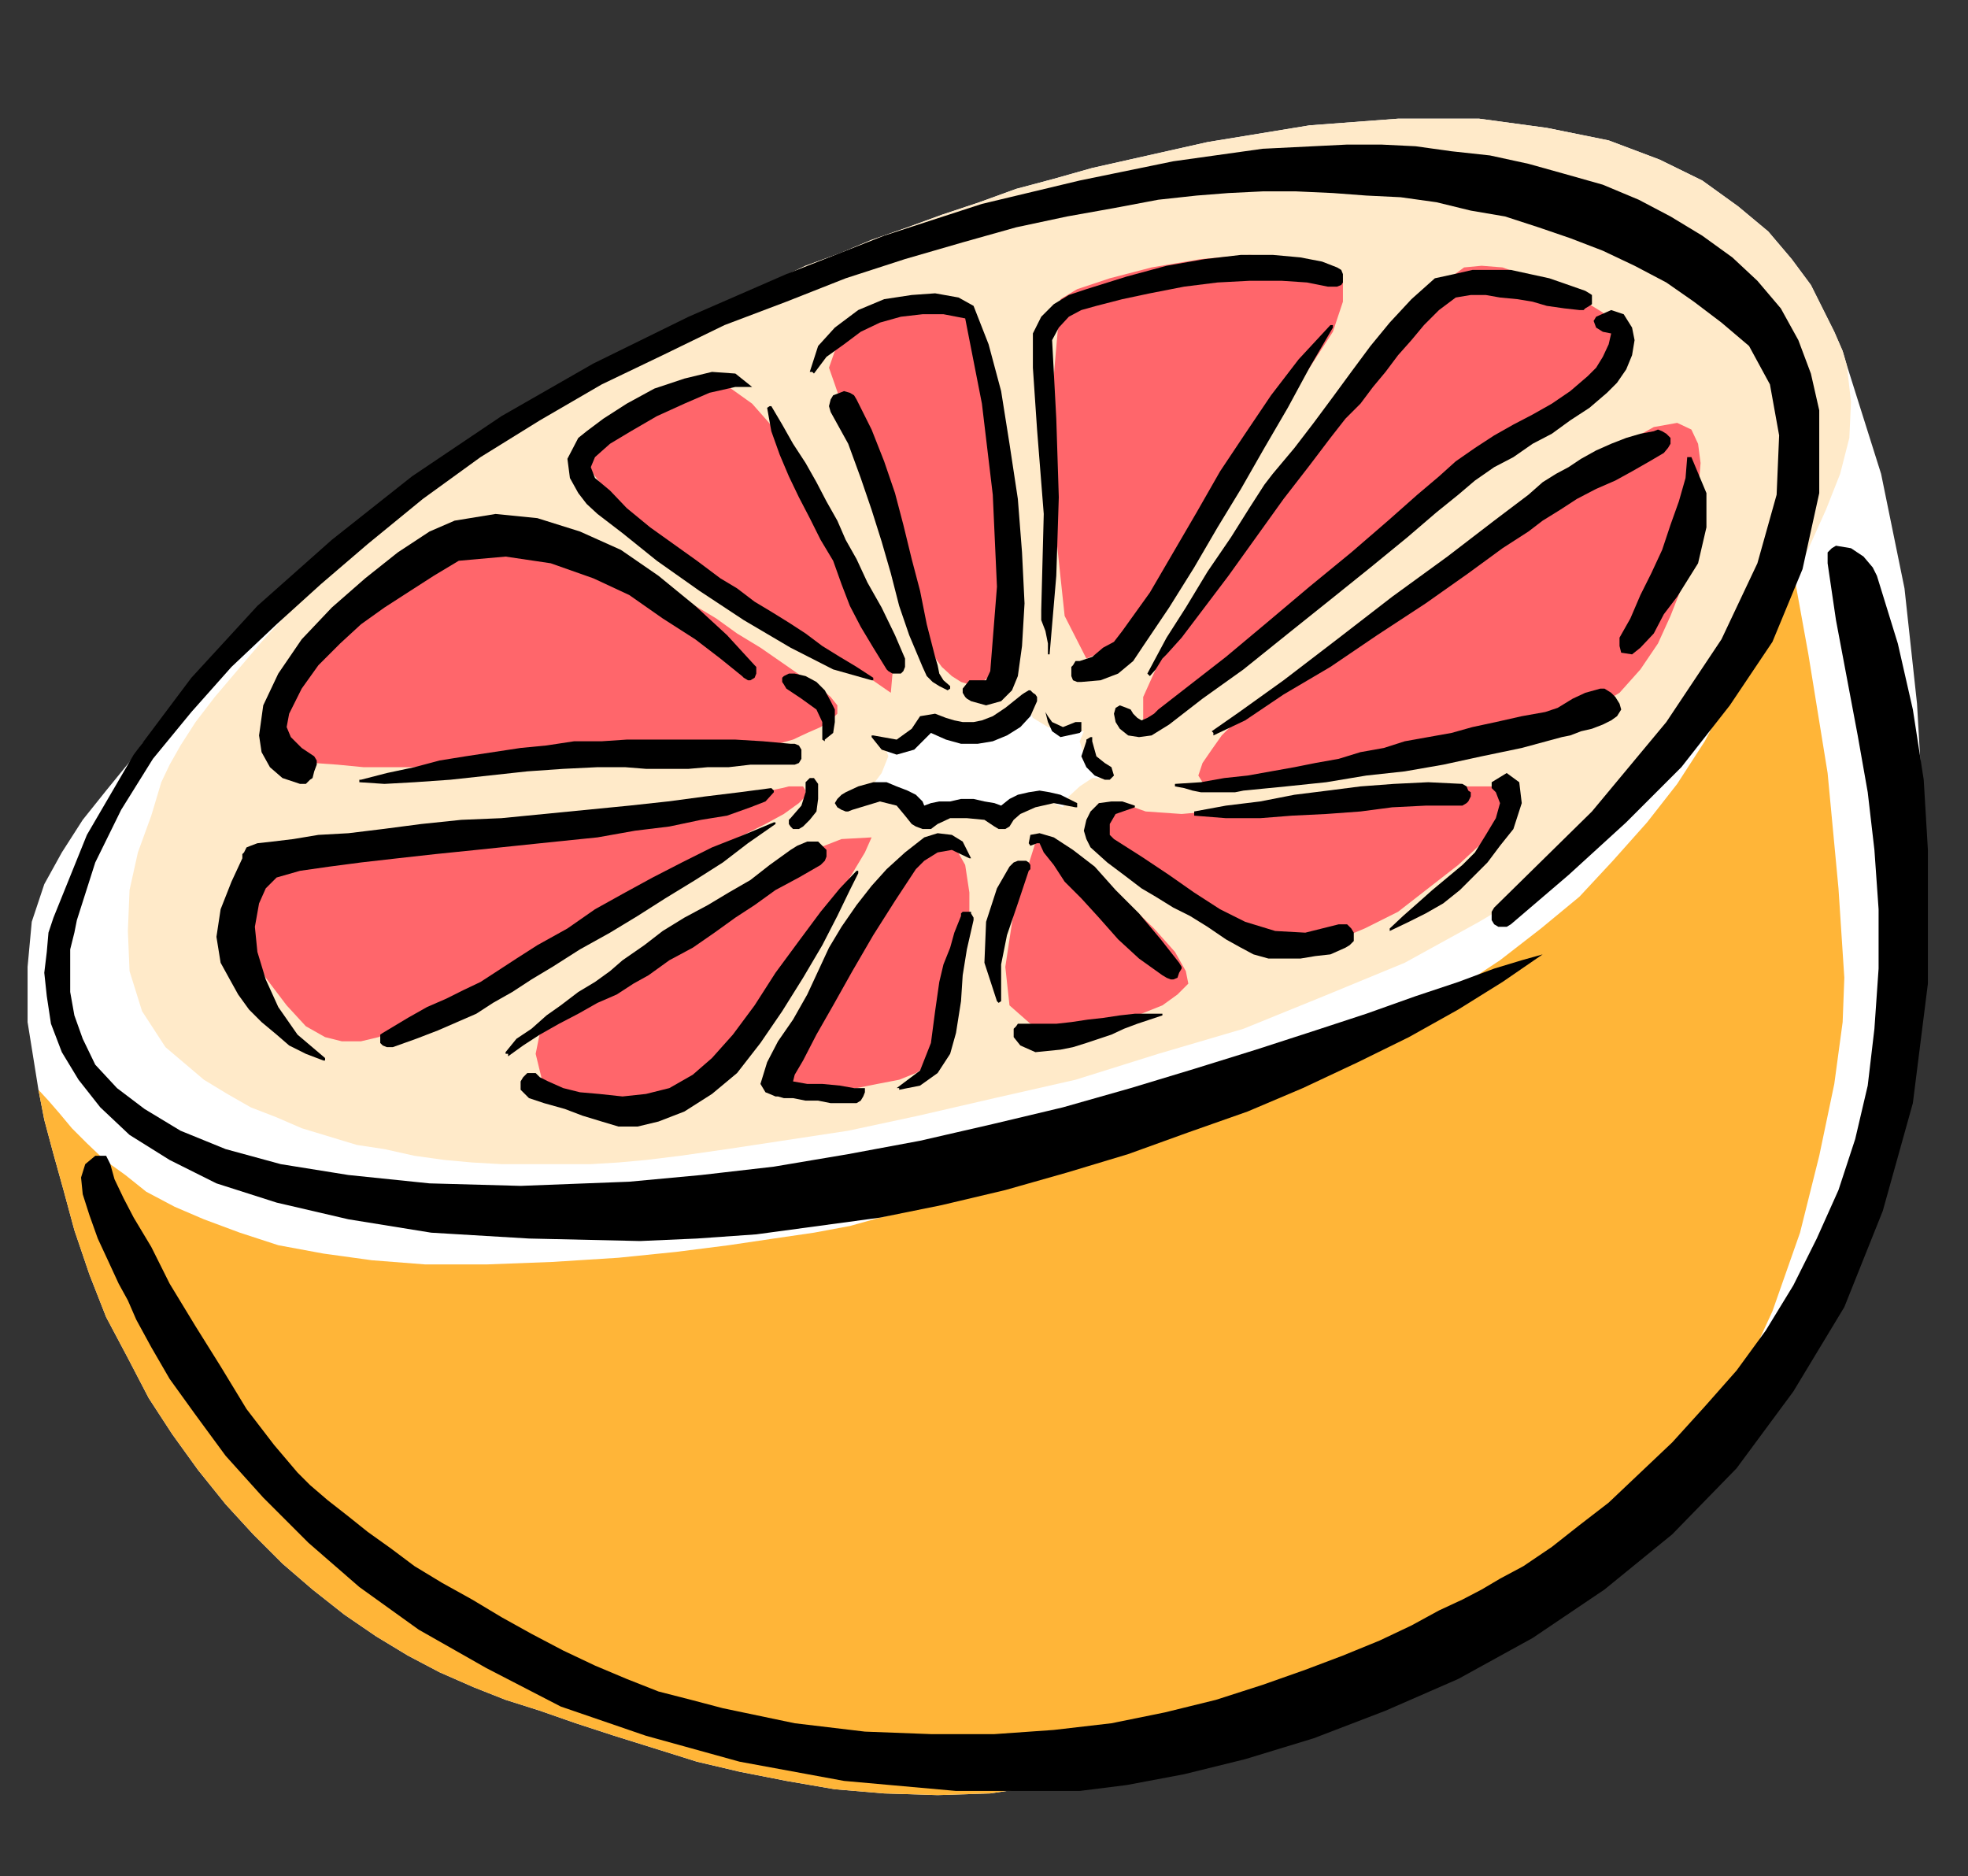 <?xml version="1.0" encoding="UTF-8" standalone="no"?>
<svg
   xmlns:ooo="http://xml.openoffice.org/svg/export"
   xmlns:dc="http://purl.org/dc/elements/1.1/"
   xmlns:cc="http://creativecommons.org/ns#"
   xmlns:rdf="http://www.w3.org/1999/02/22-rdf-syntax-ns#"
   xmlns:svg="http://www.w3.org/2000/svg"
   xmlns="http://www.w3.org/2000/svg"
   xmlns:sodipodi="http://sodipodi.sourceforge.net/DTD/sodipodi-0.dtd"
   xmlns:inkscape="http://www.inkscape.org/namespaces/inkscape"
   version="1.2"
   width="23.55mm"
   height="22.45mm"
   viewBox="0 0 2355 2245"
   preserveAspectRatio="xMidYMid"
   xml:space="preserve"
   id="svg160"
   sodipodi:docname="grapefr1.svg"
   style="fill-rule:evenodd;stroke-width:28.222;stroke-linejoin:round"
   inkscape:version="0.92.5 (2060ec1f9f, 2020-04-08)"><rect x="0" y="0" width="2355" height="2245" fill="#333333" stroke="none"/><sodipodi:namedview
   pagecolor="#ffffff"
   bordercolor="#666666"
   borderopacity="1"
   objecttolerance="10"
   gridtolerance="10"
   guidetolerance="10"
   inkscape:pageopacity="0"
   inkscape:pageshadow="2"
   inkscape:window-width="664"
   inkscape:window-height="487"
   id="namedview162"
   showgrid="false"
   inkscape:zoom="0.2102413"
   inkscape:cx="44.522836"
   inkscape:cy="42.406298"
   inkscape:window-x="0"
   inkscape:window-y="0"
   inkscape:window-maximized="0"
   inkscape:current-layer="svg160" />
 <defs
   class="ClipPathGroup"
   id="defs8">
  <clipPath
   id="presentation_clip_path"
   clipPathUnits="userSpaceOnUse">
   <rect
   x="0"
   y="0"
   width="21000"
   height="29700"
   id="rect2" />
  </clipPath>
  <clipPath
   id="presentation_clip_path_shrink"
   clipPathUnits="userSpaceOnUse">
   <rect
   x="21"
   y="29"
   width="20958"
   height="29641"
   id="rect5" />
  </clipPath>
 </defs>
 <defs
   class="TextShapeIndex"
   id="defs12">
  <g
   ooo:slide="id1"
   ooo:id-list="id3"
   id="g10" />
 </defs>
 <defs
   class="EmbeddedBulletChars"
   id="defs44">
  <g
   id="bullet-char-template-57356"
   transform="matrix(4.8828125e-4,0,0,-4.8828125e-4,0,0)">
   <path
   d="M 580,1141 1163,571 580,0 -4,571 Z"
   id="path14"
   inkscape:connector-curvature="0" />
  </g>
  <g
   id="bullet-char-template-57354"
   transform="matrix(4.8828125e-4,0,0,-4.8828125e-4,0,0)">
   <path
   d="M 8,1128 H 1137 V 0 H 8 Z"
   id="path17"
   inkscape:connector-curvature="0" />
  </g>
  <g
   id="bullet-char-template-10146"
   transform="matrix(4.8828125e-4,0,0,-4.8828125e-4,0,0)">
   <path
   d="M 174,0 602,739 174,1481 1456,739 Z M 1358,739 309,1346 659,739 Z"
   id="path20"
   inkscape:connector-curvature="0" />
  </g>
  <g
   id="bullet-char-template-10132"
   transform="matrix(4.8828125e-4,0,0,-4.8828125e-4,0,0)">
   <path
   d="M 2015,739 1276,0 H 717 l 543,543 H 174 v 393 h 1086 l -543,545 h 557 z"
   id="path23"
   inkscape:connector-curvature="0" />
  </g>
  <g
   id="bullet-char-template-10007"
   transform="matrix(4.8828125e-4,0,0,-4.8828125e-4,0,0)">
   <path
   d="m 0,-2 c -7,16 -16,29 -25,39 l 381,530 c -94,256 -141,385 -141,387 0,25 13,38 40,38 9,0 21,-2 34,-5 21,4 42,12 65,25 l 27,-13 111,-251 280,301 64,-25 24,25 c 21,-10 41,-24 62,-43 C 886,937 835,863 770,784 769,783 710,716 594,584 L 774,223 c 0,-27 -21,-55 -63,-84 l 16,-20 C 717,90 699,76 672,76 641,76 570,178 457,381 L 164,-76 c -22,-34 -53,-51 -92,-51 -42,0 -63,17 -64,51 -7,9 -10,24 -10,44 0,9 1,19 2,30 z"
   id="path26"
   inkscape:connector-curvature="0" />
  </g>
  <g
   id="bullet-char-template-10004"
   transform="matrix(4.8828125e-4,0,0,-4.8828125e-4,0,0)">
   <path
   d="M 285,-33 C 182,-33 111,30 74,156 52,228 41,333 41,471 c 0,78 14,145 41,201 34,71 87,106 158,106 53,0 88,-31 106,-94 l 23,-176 c 8,-64 28,-97 59,-98 l 735,706 c 11,11 33,17 66,17 42,0 63,-15 63,-46 V 965 c 0,-36 -10,-64 -30,-84 L 442,47 C 390,-6 338,-33 285,-33 Z"
   id="path29"
   inkscape:connector-curvature="0" />
  </g>
  <g
   id="bullet-char-template-9679"
   transform="matrix(4.8828125e-4,0,0,-4.8828125e-4,0,0)">
   <path
   d="M 813,0 C 632,0 489,54 383,161 276,268 223,411 223,592 c 0,181 53,324 160,431 106,107 249,161 430,161 179,0 323,-54 432,-161 108,-107 162,-251 162,-431 0,-180 -54,-324 -162,-431 C 1136,54 992,0 813,0 Z"
   id="path32"
   inkscape:connector-curvature="0" />
  </g>
  <g
   id="bullet-char-template-8226"
   transform="matrix(4.8828125e-4,0,0,-4.8828125e-4,0,0)">
   <path
   d="m 346,457 c -73,0 -137,26 -191,78 -54,51 -81,114 -81,188 0,73 27,136 81,188 54,52 118,78 191,78 73,0 134,-26 185,-79 51,-51 77,-114 77,-187 0,-75 -25,-137 -76,-188 -50,-52 -112,-78 -186,-78 z"
   id="path35"
   inkscape:connector-curvature="0" />
  </g>
  <g
   id="bullet-char-template-8211"
   transform="matrix(4.8828125e-4,0,0,-4.8828125e-4,0,0)">
   <path
   d="M -4,459 H 1135 V 606 H -4 Z"
   id="path38"
   inkscape:connector-curvature="0" />
  </g>
  <g
   id="bullet-char-template-61548"
   transform="matrix(4.8828125e-4,0,0,-4.8828125e-4,0,0)">
   <path
   d="m 173,740 c 0,163 58,303 173,419 116,115 255,173 419,173 163,0 302,-58 418,-173 116,-116 174,-256 174,-419 0,-163 -58,-303 -174,-418 C 1067,206 928,148 765,148 601,148 462,206 346,322 231,437 173,577 173,740 Z"
   id="path41"
   inkscape:connector-curvature="0" />
  </g>
 </defs>
 <g
   id="g49"
   transform="translate(-9322,-13727)">
  <g
   id="id2"
   class="Master_Slide">
   <g
   id="bg-id2"
   class="Background" />
   <g
   id="bo-id2"
   class="BackgroundObjects" />
  </g>
 </g>
 <g
   class="SlideGroup"
   id="g158"
   transform="translate(-9322,-13727)">
  <g
   id="g156">
   <g
   id="container-id1">
    <g
   id="id1"
   class="Slide"
   clip-path="url(#presentation_clip_path)">
     <g
   class="Page"
   id="g152">
      <g
   class="Graphic"
   id="g150">
       <g
   id="id3">
        <rect
   class="BoundingBox"
   x="9322"
   y="13727"
   width="2355"
   height="2245"
   id="rect51"
   style="fill:none;stroke:none" />
        <path
   d="m 11532,14164 -5,-17 -10,-23 -13,-26 -15,-30 -23,-31 -28,-33 -36,-30 -43,-31 -51,-25 -61,-23 -74,-15 -81,-11 h -97 l -106,8 -122,20 -138,31 -46,13 -45,12 -44,16 -45,15 -41,15 -43,15 -38,16 -41,15 -38,18 -36,17 -38,16 -33,17 -33,16 -33,18 -31,17 -30,16 -59,33 -53,33 -51,35 -48,33 -44,33 -38,33 -38,31 -33,30 -30,31 -28,28 -23,28 -23,25 -21,23 -17,23 -16,18 -12,18 -31,38 -28,35 -25,39 -21,38 -15,45 -5,54 v 66 l 13,81 7,36 11,41 12,43 13,48 18,53 20,51 26,49 25,48 28,43 31,43 33,41 33,36 35,35 36,31 38,30 38,26 38,23 38,20 41,18 38,15 41,13 43,15 46,15 48,15 51,16 51,12 56,11 58,10 59,5 64,2 63,-2 66,-10 69,-13 71,-18 74,-28 76,-33 36,-18 33,-15 30,-15 33,-18 28,-15 31,-15 28,-16 25,-18 28,-15 23,-15 26,-15 23,-16 22,-15 21,-15 20,-15 20,-16 44,-38 40,-38 36,-41 33,-40 31,-43 25,-44 23,-45 23,-49 33,-99 25,-114 13,-125 8,-135 -8,-139 -15,-138 -28,-137 z"
   id="path53"
   inkscape:connector-curvature="0"
   style="fill:#ffffff;stroke:none" />
        <path
   d="m 11532,14164 5,44 -2,43 -11,43 -17,43 -23,51 -31,59 -40,66 -46,76 -51,69 -64,63 -76,59 -84,50 -89,49 -97,40 -96,39 -102,30 -99,31 -97,22 -91,21 -84,18 -79,12 -66,10 -56,8 -41,5 -33,3 -33,2 h -36 -35 -36 l -35,-2 -33,-3 -36,-5 -36,-8 -33,-5 -33,-10 -33,-10 -30,-13 -31,-12 -28,-16 -28,-17 -46,-39 -28,-43 -15,-48 -2,-48 2,-49 10,-45 16,-44 12,-40 10,-21 13,-23 18,-28 23,-30 28,-33 28,-33 33,-36 33,-35 38,-36 38,-36 38,-35 41,-33 38,-31 41,-28 41,-25 38,-20 30,-16 31,-17 33,-18 33,-16 33,-17 38,-16 36,-17 38,-18 41,-15 38,-16 43,-15 41,-15 45,-15 44,-16 45,-12 46,-13 138,-31 122,-20 106,-8 h 97 l 81,11 74,15 61,23 51,25 43,31 36,30 28,33 23,31 15,30 13,26 10,23 z"
   id="path55"
   inkscape:connector-curvature="0"
   style="fill:#ffeac9;stroke:none" />
        <path
   d="m 9368,15031 12,13 13,15 15,18 18,18 21,20 25,18 25,20 34,18 35,15 43,16 46,15 54,10 58,8 64,5 h 73 l 79,-3 79,-5 69,-7 63,-8 54,-8 48,-7 43,-8 36,-10 35,-8 31,-10 31,-10 30,-10 28,-10 31,-11 30,-10 33,-13 38,-10 46,-12 51,-18 51,-18 51,-23 50,-23 54,-25 51,-31 51,-33 50,-33 49,-38 46,-38 40,-43 41,-46 36,-46 33,-51 28,-53 30,-69 23,-56 15,-38 5,-15 23,127 23,142 13,138 7,107 -2,53 -10,74 -18,86 -23,92 -33,94 -41,89 -51,76 -61,58 -20,16 -20,15 -21,15 -22,15 -23,16 -26,15 -23,15 -28,15 -25,18 -28,16 -31,15 -28,15 -33,18 -30,15 -33,15 -36,18 -76,33 -74,28 -71,18 -69,13 -66,10 -63,2 -64,-2 -59,-5 -58,-10 -56,-11 -51,-12 -51,-16 -48,-15 -46,-15 -43,-15 -41,-13 -38,-15 -41,-18 -38,-20 -38,-23 -38,-26 -38,-30 -36,-31 -35,-35 -33,-36 -33,-41 -31,-43 -28,-43 -25,-48 -26,-49 -20,-51 -18,-53 -13,-48 -12,-43 -11,-41 z"
   id="path57"
   inkscape:connector-curvature="0"
   style="fill:#ffb538;stroke:none" />
        <path
   d="m 10187,14185 h -16 l -22,5 -28,10 -28,15 -28,18 -21,18 -15,18 -3,17 21,28 38,38 56,41 61,41 61,40 56,36 43,28 26,18 2,-23 -10,-43 -20,-56 -28,-61 -36,-64 -36,-56 -38,-43 z"
   id="path59"
   inkscape:connector-curvature="0"
   style="fill:#ff666b;stroke:none" />
        <path
   d="m 10472,14088 15,20 13,46 12,64 10,71 8,76 3,69 -3,53 -10,36 -10,10 -10,8 -8,5 h -10 l -10,-3 -11,-7 -12,-11 -11,-15 -12,-28 -18,-41 -18,-53 -20,-56 -18,-56 -18,-51 -13,-38 -7,-20 7,-20 13,-18 21,-16 20,-15 25,-10 26,-8 h 23 z"
   id="path61"
   inkscape:connector-curvature="0"
   style="fill:#ff666b;stroke:none" />
        <path
   d="m 10591,14085 20,-12 39,-13 50,-13 59,-10 58,-5 54,3 38,7 20,18 v 28 l -12,36 -26,40 -28,44 -33,45 -30,41 -26,36 -18,28 -12,22 -16,26 -17,25 -18,26 -18,20 -18,18 -18,13 -17,7 -26,-51 -13,-122 -2,-142 z"
   id="path63"
   inkscape:connector-curvature="0"
   style="fill:#ff666b;stroke:none" />
        <path
   d="m 10690,14591 23,-10 43,-30 56,-41 61,-48 64,-51 56,-46 46,-33 25,-20 20,-13 26,-18 30,-23 33,-25 34,-25 25,-26 20,-23 8,-23 -5,-17 -15,-18 -26,-16 -30,-17 -33,-10 -31,-11 -25,-2 -21,2 -15,11 -15,10 -16,15 -15,15 -15,18 -13,18 -15,18 -10,17 -23,28 -38,51 -49,61 -50,69 -49,69 -38,63 -23,51 z"
   id="path65"
   inkscape:connector-curvature="0"
   style="fill:#ff666b;stroke:none" />
        <path
   d="m 10850,14551 26,-18 25,-18 28,-20 28,-18 26,-20 28,-21 30,-17 28,-21 33,-23 38,-28 44,-33 40,-30 41,-26 36,-20 28,-5 17,8 8,17 3,23 -3,36 -5,46 -8,33 -7,35 -13,33 -15,33 -21,31 -25,28 -33,20 -38,13 -23,5 -26,5 -28,8 -28,5 -30,7 -33,8 -31,5 -33,8 -30,5 -31,7 -28,6 -25,2 -23,5 -18,3 h -18 -10 l -13,-5 -5,-8 5,-15 11,-16 12,-17 21,-21 23,-17 z"
   id="path67"
   inkscape:connector-curvature="0"
   style="fill:#ff666b;stroke:none" />
        <path
   d="m 10665,14688 28,10 43,3 56,-5 61,-5 61,-8 59,-8 43,-5 28,-2 h 18 17 16 12 l 10,2 8,3 3,7 -3,13 -10,18 -20,25 -28,26 -36,28 -36,28 -40,20 -36,15 -35,5 -36,-5 -38,-12 -38,-18 -39,-21 -33,-22 -30,-23 -23,-21 -13,-17 -5,-21 8,-10 h 13 z"
   id="path69"
   inkscape:connector-curvature="0"
   style="fill:#ff666b;stroke:none" />
        <path
   d="m 10563,14729 18,7 25,18 33,26 33,28 31,30 25,28 13,23 3,15 -13,13 -18,13 -25,10 -31,7 -28,8 -30,3 h -26 l -18,-6 -25,-22 -5,-46 10,-66 z"
   id="path71"
   inkscape:connector-curvature="0"
   style="fill:#ff666b;stroke:none" />
        <path
   d="m 10464,14739 -10,-8 -13,3 -13,5 -15,13 -18,17 -15,21 -18,25 -15,28 -18,28 -18,26 -17,28 -18,25 -13,23 -10,23 -5,17 2,13 18,3 h 26 25 28 l 25,-5 26,-5 20,-8 15,-10 11,-26 10,-30 12,-38 11,-38 5,-39 v -35 l -5,-33 z"
   id="path73"
   inkscape:connector-curvature="0"
   style="fill:#ff666b;stroke:none" />
        <path
   d="m 10365,14729 -8,18 -15,25 -21,33 -25,36 -25,38 -26,33 -20,28 -13,20 -10,13 -15,20 -26,23 -28,23 -35,18 -41,5 -41,-10 -45,-31 -8,-33 5,-25 20,-23 38,-28 31,-21 38,-28 46,-33 51,-30 48,-31 48,-22 41,-16 z"
   id="path75"
   inkscape:connector-curvature="0"
   style="fill:#ff666b;stroke:none" />
        <path
   d="m 10202,14731 -28,18 -43,25 -56,31 -59,33 -61,36 -56,30 -45,26 -34,17 -22,11 -23,10 -21,5 h -23 l -20,-5 -23,-13 -23,-25 -25,-33 -33,-67 -8,-45 15,-23 28,-5 h 18 l 23,-3 23,-2 25,-5 28,-6 28,-2 28,-5 h 31 18 l 20,-3 28,-2 28,-5 33,-5 33,-6 33,-5 36,-5 33,-7 33,-5 30,-5 28,-6 23,-5 21,-2 15,-3 8,-2 h 10 7 l 3,5 v 7 l -8,8 -18,13 -22,12 z"
   id="path77"
   inkscape:connector-curvature="0"
   style="fill:#ff666b;stroke:none" />
        <path
   d="m 10235,14619 -15,3 -21,2 -28,3 -35,3 -36,5 -43,2 -43,3 -46,2 h -43 l -46,3 h -43 -41 -38 l -31,-3 -28,-2 -20,-5 -23,-28 -2,-31 17,-30 31,-33 20,-21 23,-23 26,-28 25,-25 28,-25 31,-21 33,-10 33,-2 33,5 33,5 28,7 28,10 25,11 26,12 20,13 20,15 21,16 25,15 25,18 28,17 26,18 23,16 20,12 15,13 8,10 v 10 l -8,8 -12,8 -16,7 -17,8 -18,5 z"
   id="path79"
   inkscape:connector-curvature="0"
   style="fill:#ff666b;stroke:none" />
        <path
   d="m 10344,14680 h 13 13 l 13,3 10,3 10,5 7,5 6,7 5,8 12,-5 13,-5 13,-3 13,-2 10,2 12,3 8,2 10,8 10,-8 11,-7 10,-5 10,-5 h 10 10 l 10,2 11,5 7,-13 13,-12 15,-10 h 21 l -21,-16 -10,-12 -5,-16 5,-12 h -23 l -20,-5 -18,-11 -10,-20 -8,13 -10,10 -13,8 -17,5 h -18 -16 l -15,-5 -13,-6 -10,13 -15,10 -15,5 -18,-2 5,15 -8,20 -12,16 z"
   id="path81"
   inkscape:connector-curvature="0"
   style="fill:#ffffff;stroke:none" />
        <path
   d="m 9436,15110 -12,10 -5,16 2,20 8,25 10,28 13,28 12,26 11,20 10,23 18,33 22,38 31,43 36,49 45,50 54,54 61,53 71,51 81,46 89,46 102,35 112,31 125,23 134,12 h 148 l 56,-7 69,-13 73,-18 82,-25 86,-33 87,-38 89,-49 86,-58 81,-66 77,-79 68,-92 61,-101 46,-115 36,-129 18,-143 v -160 l -5,-84 -13,-84 -18,-79 -25,-81 -5,-10 -11,-13 -15,-10 -18,-3 -5,3 -5,5 v 8 5 l 10,68 13,69 13,69 12,68 8,69 5,71 v 71 l -5,72 -8,68 -15,64 -20,61 -26,58 -28,56 -33,54 -35,48 -38,43 -39,43 -38,36 -38,36 -35,27 -33,26 -34,23 -28,15 -22,13 -23,12 -28,13 -33,18 -38,18 -44,18 -45,17 -51,18 -56,18 -61,15 -64,13 -69,8 -71,5 h -76 l -79,-3 -84,-10 -86,-18 -38,-10 -39,-10 -38,-15 -38,-16 -38,-18 -38,-20 -36,-20 -35,-21 -36,-20 -33,-20 -28,-21 -28,-20 -25,-20 -23,-18 -21,-18 -15,-15 -28,-33 -33,-43 -31,-51 -30,-48 -31,-51 -22,-44 -21,-35 -12,-23 -11,-23 -5,-18 -5,-10 z"
   id="path83"
   inkscape:connector-curvature="0"
   style="fill:#000000;stroke:none" />
        <path
   d="m 11168,14869 -25,7 -33,10 -43,16 -51,17 -59,21 -61,20 -71,23 -74,23 -76,23 -81,23 -84,20 -87,20 -86,16 -89,15 -87,10 -86,8 -130,5 -109,-3 -97,-10 -81,-13 -66,-18 -54,-22 -43,-26 -33,-25 -26,-28 -15,-31 -10,-28 -5,-28 v -25 -26 l 5,-20 3,-15 22,-69 31,-63 38,-61 46,-56 48,-54 54,-51 53,-48 56,-48 66,-54 69,-50 71,-44 74,-43 73,-35 74,-36 74,-28 71,-28 71,-23 69,-20 64,-18 61,-13 56,-10 53,-10 46,-5 38,-3 41,-2 h 40 l 44,2 40,3 41,2 43,6 41,10 41,7 40,13 38,13 39,15 38,18 38,20 33,23 33,25 33,28 25,46 11,61 -3,71 -23,82 -43,91 -66,99 -89,107 -117,115 -3,5 v 5 5 l 3,5 5,3 h 5 5 l 5,-3 69,-59 69,-63 66,-66 58,-74 51,-76 36,-87 20,-91 v -99 l -10,-44 -15,-40 -21,-38 -28,-33 -30,-28 -36,-26 -38,-23 -38,-20 -43,-18 -46,-13 -43,-12 -46,-10 -46,-5 -43,-6 -41,-2 h -41 l -101,5 -107,15 -112,23 -117,28 -117,38 -117,46 -117,51 -114,56 -110,63 -107,72 -96,76 -89,79 -79,86 -69,92 -56,96 -40,99 -6,18 -2,23 -3,25 3,28 5,33 13,34 20,33 26,33 35,33 48,30 56,28 72,23 86,20 99,16 117,7 133,3 68,-3 71,-5 74,-10 74,-10 74,-15 76,-18 74,-21 73,-22 72,-26 71,-25 66,-28 66,-31 61,-30 59,-33 53,-33 z"
   id="path85"
   inkscape:connector-curvature="0"
   style="fill:#000000;stroke:none" />
        <path
   d="m 10459,14548 -8,-7 -5,-8 -2,-10 -3,-10 -10,-39 -8,-40 -10,-38 -10,-41 -10,-38 -13,-38 -15,-38 -18,-36 -3,-5 -5,-3 -7,-2 -5,2 -8,3 -3,5 -2,8 2,7 21,38 15,41 13,38 12,38 11,38 10,39 12,35 16,38 5,11 7,7 8,5 10,5 v 0 l 3,-2 z"
   id="path87"
   inkscape:connector-curvature="0"
   style="fill:#000000;stroke:none" />
        <path
   d="m 10487,14093 18,46 15,56 10,63 10,66 5,64 3,61 -3,51 -5,36 -7,17 -13,13 -18,5 -18,-5 -5,-3 -2,-2 -3,-5 v -5 l 8,-10 h 10 10 l 5,-11 8,-101 -5,-110 -13,-109 -20,-102 -26,-5 h -25 l -26,3 -25,7 -23,11 -20,15 -21,15 -15,20 v 0 l -2,-2 h -3 v 0 l 10,-31 20,-22 28,-21 31,-13 33,-5 28,-2 28,5 z"
   id="path89"
   inkscape:connector-curvature="0"
   style="fill:#000000;stroke:none" />
        <path
   d="m 10578,14510 8,-94 3,-94 -3,-94 -5,-94 8,-15 12,-13 15,-8 18,-5 31,-8 33,-7 41,-8 40,-5 38,-2 h 39 l 30,2 25,5 h 6 5 l 5,-2 2,-3 v -5 -5 l -2,-5 -5,-3 -18,-7 -26,-5 -33,-3 h -38 l -43,5 -46,8 -48,13 -48,15 -21,7 -18,11 -15,15 -10,20 v 41 l 5,74 8,101 -3,115 v 12 l 5,13 3,15 v 13 0 z"
   id="path91"
   inkscape:connector-curvature="0"
   style="fill:#000000;stroke:none" />
        <path
   d="m 10914,14116 -38,41 -33,43 -31,46 -30,45 -28,49 -28,48 -28,48 -33,46 -10,13 -13,7 -13,11 -15,5 h -5 l -3,5 -2,2 v 5 6 l 2,5 5,2 h 5 l 23,-2 21,-8 18,-15 12,-18 31,-46 30,-48 28,-48 28,-46 28,-49 28,-48 26,-48 28,-48 v 0 -3 z"
   id="path93"
   inkscape:connector-curvature="0"
   style="fill:#000000;stroke:none" />
        <path
   d="m 10721,14594 40,-31 49,-35 51,-41 50,-40 51,-41 44,-36 35,-30 26,-21 20,-17 23,-16 23,-12 23,-16 23,-12 22,-16 23,-15 21,-18 12,-12 11,-16 7,-17 3,-18 -3,-15 -10,-16 -15,-5 -18,8 -3,5 3,8 8,5 10,2 -3,13 -7,15 -8,13 -10,10 -21,18 -22,15 -23,13 -23,12 -23,13 -23,15 -23,16 -20,18 -26,22 -35,31 -44,38 -50,41 -51,43 -49,41 -45,35 -36,28 -5,5 -8,5 -7,3 -5,-3 -5,-5 -3,-5 -5,-2 -8,-3 -5,3 -2,7 2,10 5,8 10,8 13,2 15,-2 z"
   id="path95"
   inkscape:connector-curvature="0"
   style="fill:#000000;stroke:none" />
        <path
   d="m 10718,14510 18,-20 25,-33 31,-41 33,-46 33,-46 31,-40 25,-33 18,-23 18,-18 15,-20 15,-18 15,-20 16,-18 15,-18 18,-18 20,-15 18,-3 h 18 l 17,3 21,2 18,3 17,5 21,3 18,2 h 5 l 2,-2 5,-3 3,-2 v -6 -5 l -3,-2 -5,-3 -20,-7 -23,-8 -23,-5 -23,-5 h -23 -23 l -22,5 -23,5 -28,25 -26,28 -23,28 -23,31 -22,30 -23,31 -23,30 -26,31 -10,13 -18,28 -22,35 -28,41 -26,43 -23,36 -15,28 -8,15 3,3 7,-8 8,-13 z"
   id="path97"
   inkscape:connector-curvature="0"
   style="fill:#000000;stroke:none" />
        <path
   d="m 10774,14607 38,-18 46,-31 56,-33 56,-38 58,-38 51,-36 41,-30 31,-20 17,-13 21,-13 20,-13 23,-12 23,-10 20,-11 21,-12 17,-10 5,-6 3,-5 v -2 -5 l -5,-5 -5,-3 -5,-2 -5,2 -16,3 -17,5 -18,7 -18,8 -18,10 -15,10 -15,8 -16,10 -17,15 -41,31 -56,43 -66,48 -66,51 -64,49 -53,38 -33,23 v 0 l 2,2 z"
   id="path99"
   inkscape:connector-curvature="0"
   style="fill:#000000;stroke:none" />
        <path
   d="m 10728,14668 11,2 10,3 10,2 h 10 10 10 11 l 10,-2 51,-5 48,-5 48,-8 46,-5 46,-8 46,-10 48,-10 48,-13 10,-2 13,-5 13,-3 13,-5 10,-5 7,-5 5,-8 -2,-7 -5,-8 -5,-5 -8,-5 h -5 l -18,5 -15,7 -18,11 -15,5 -28,5 -31,7 -28,6 -25,7 -28,5 -28,5 -25,8 -28,5 -26,8 -28,5 -25,5 -28,5 -28,5 -28,3 -28,5 -31,2 v 0 0 z"
   id="path101"
   inkscape:connector-curvature="0"
   style="fill:#000000;stroke:none" />
        <path
   d="m 11341,14274 -2,25 -8,28 -10,28 -10,30 -13,28 -13,26 -12,28 -13,23 v 2 8 l 2,8 13,2 10,-8 16,-17 12,-23 16,-21 25,-40 10,-43 v -41 l -18,-43 v 0 h -2 z"
   id="path103"
   inkscape:connector-curvature="0"
   style="fill:#000000;stroke:none" />
        <path
   d="m 10680,14691 -15,-5 h -13 l -15,2 -10,10 -5,10 -3,13 3,10 5,10 20,18 20,15 21,16 17,10 21,13 20,10 21,13 22,15 18,10 15,8 18,5 h 21 17 l 18,-3 18,-2 18,-8 5,-3 5,-5 v -5 -5 l -3,-5 -5,-5 h -5 -5 l -40,10 -36,-2 -36,-11 -30,-15 -31,-20 -30,-21 -33,-22 -33,-21 -5,-5 v -13 l 7,-12 23,-8 v 0 z"
   id="path105"
   inkscape:connector-curvature="0"
   style="fill:#000000;stroke:none" />
        <path
   d="m 10985,14841 23,-11 20,-10 21,-12 20,-16 18,-18 15,-15 15,-20 16,-20 10,-31 -3,-25 -15,-11 -18,11 v 7 l 5,5 5,13 -5,18 -12,20 -13,21 -15,15 -18,15 -18,15 -18,16 -17,15 -16,15 v 0 0 z"
   id="path107"
   inkscape:connector-curvature="0"
   style="fill:#000000;stroke:none" />
        <path
   d="m 10751,14703 38,3 h 41 l 38,-3 41,-2 41,-3 38,-5 40,-2 h 39 5 l 5,-3 2,-2 3,-6 v -5 l -3,-2 -2,-5 -5,-3 -41,-2 -41,2 -40,3 -39,5 -40,5 -41,8 -41,5 -38,7 v 0 3 z"
   id="path109"
   inkscape:connector-curvature="0"
   style="fill:#000000;stroke:none" />
        <path
   d="m 10566,14736 5,11 12,15 13,20 20,20 21,23 23,26 25,23 28,20 5,3 5,2 h 3 l 5,-2 2,-6 3,-5 v -2 l -3,-5 -22,-28 -26,-31 -28,-28 -25,-28 -26,-20 -23,-15 -17,-5 -11,2 -2,10 2,3 8,-3 z"
   id="path111"
   inkscape:connector-curvature="0"
   style="fill:#000000;stroke:none" />
        <path
   d="m 10700,14940 h -20 l -18,2 -20,3 -18,2 -20,3 -18,2 h -20 -18 -5 -3 l -2,3 -3,3 v 10 l 8,10 18,8 30,-3 15,-3 16,-5 15,-5 15,-5 15,-7 16,-6 15,-5 15,-5 v -2 h -2 -8 z"
   id="path113"
   inkscape:connector-curvature="0"
   style="fill:#000000;stroke:none" />
        <path
   d="m 10520,14925 v -44 l 7,-35 13,-38 13,-39 2,-2 v -5 l -2,-3 -3,-2 h -5 -5 l -5,2 -5,5 -15,26 -13,40 -2,49 15,46 2,2 v 0 z"
   id="path115"
   inkscape:connector-curvature="0"
   style="fill:#000000;stroke:none" />
        <path
   d="m 10484,14754 -10,-20 -13,-8 -17,-2 -16,5 -23,18 -22,20 -18,20 -18,23 -18,26 -15,25 -13,28 -13,28 -17,30 -18,26 -13,25 -8,26 3,5 3,5 5,2 7,3 h 3 l 7,2 h 11 l 15,3 h 15 l 15,3 h 13 13 5 l 5,-3 3,-5 2,-5 v -5 h -2 -6 -5 l -17,-3 -21,-2 h -18 l -17,-3 2,-8 10,-17 16,-31 20,-35 23,-41 25,-43 26,-41 25,-38 10,-10 16,-10 17,-3 21,10 v 0 z"
   id="path117"
   inkscape:connector-curvature="0"
   style="fill:#000000;stroke:none" />
        <path
   d="m 10398,15031 25,-5 21,-15 15,-23 7,-25 6,-38 2,-31 5,-31 8,-35 v -3 l -3,-5 v -2 h -2 -3 -5 l -2,2 v 3 l -8,20 -5,18 -8,20 -5,21 -5,35 -5,38 -13,33 -28,21 v 0 h 3 z"
   id="path119"
   inkscape:connector-curvature="0"
   style="fill:#000000;stroke:none" />
        <path
   d="m 10347,14769 -20,21 -23,28 -26,35 -28,38 -25,39 -26,35 -25,28 -23,20 -28,16 -28,7 -28,3 -28,-3 -23,-2 -20,-5 -18,-8 -10,-5 -5,-5 h -5 -5 l -5,5 -3,5 v 10 l 10,10 18,6 25,7 21,8 23,7 20,6 h 23 l 25,-6 31,-12 33,-21 30,-25 28,-36 26,-38 25,-40 23,-39 18,-35 15,-31 10,-20 v -3 0 z"
   id="path121"
   inkscape:connector-curvature="0"
   style="fill:#000000;stroke:none" />
        <path
   d="m 9930,14991 18,-13 20,-13 23,-13 23,-12 23,-13 23,-10 20,-13 18,-10 25,-18 28,-15 26,-18 25,-18 23,-15 25,-18 28,-15 26,-15 5,-5 2,-5 v -3 -5 l -10,-10 h -13 l -12,5 -8,5 -25,18 -23,18 -26,15 -25,15 -28,15 -26,16 -22,17 -26,18 -15,13 -18,13 -20,12 -21,16 -17,12 -18,16 -18,12 -13,16 v 2 h 3 z"
   id="path123"
   inkscape:connector-curvature="0"
   style="fill:#000000;stroke:none" />
        <path
   d="m 10248,14711 -36,15 -38,15 -36,18 -35,18 -33,18 -36,20 -33,23 -36,20 -25,16 -23,15 -20,13 -21,10 -20,10 -23,10 -23,13 -25,15 -5,3 -3,2 v 5 5 l 3,3 5,2 h 2 5 l 28,-10 26,-10 23,-10 23,-10 20,-13 23,-13 23,-15 25,-15 33,-21 36,-20 33,-20 33,-21 36,-22 33,-21 30,-23 33,-23 v 0 -2 z"
   id="path125"
   inkscape:connector-curvature="0"
   style="fill:#000000;stroke:none" />
        <path
   d="m 9653,14777 28,-8 35,-5 38,-5 44,-5 45,-5 49,-5 48,-5 48,-5 49,-5 45,-8 41,-5 38,-8 31,-5 28,-10 18,-7 10,-11 v -2 0 l -3,-3 v 0 l -38,5 -41,5 -45,6 -46,5 -51,5 -51,5 -51,5 -48,2 -48,5 -46,6 -41,5 -36,2 -30,5 -25,3 -18,2 -8,3 -5,2 -3,6 -2,2 v 5 l -13,28 -13,33 -5,33 5,31 11,20 10,18 13,18 15,15 18,15 15,13 20,10 21,8 h 2 v -3 0 0 l -33,-28 -23,-33 -15,-33 -10,-33 -3,-30 5,-28 8,-18 z"
   id="path127"
   inkscape:connector-curvature="0"
   style="fill:#000000;stroke:none" />
        <path
   d="m 10268,14706 -2,2 v 3 2 l 2,3 3,3 h 2 3 2 l 5,-3 8,-8 8,-10 2,-15 v -10 -8 l -5,-7 h -5 l -5,5 v 12 l -5,16 z"
   id="path129"
   inkscape:connector-curvature="0"
   style="fill:#000000;stroke:none" />
        <path
   d="m 9752,14663 30,2 36,-2 43,-3 46,-5 46,-5 43,-3 41,-2 h 33 l 25,2 h 26 25 l 23,-2 h 25 l 26,-3 h 23 25 5 l 5,-2 3,-5 v -5 -6 l -3,-5 -5,-2 h -5 l -33,-3 -33,-2 h -31 -33 -33 -33 l -30,2 h -33 l -33,5 -31,3 -33,5 -33,5 -31,5 -30,8 -33,7 -31,8 h -2 v 0 z"
   id="path131"
   inkscape:connector-curvature="0"
   style="fill:#000000;stroke:none" />
        <path
   d="m 10309,14612 10,-8 2,-13 v -15 l -5,-10 -7,-13 -10,-10 -13,-7 -13,-3 h -5 -2 l -6,3 -2,2 v 5 l 2,3 3,5 3,2 15,10 18,13 7,15 v 21 0 0 0 l 3,2 v 0 0 0 z"
   id="path133"
   inkscape:connector-curvature="0"
   style="fill:#000000;stroke:none" />
        <path
   d="m 9871,14398 56,-5 54,8 51,18 43,20 40,28 39,25 30,23 26,21 2,2 5,3 h 3 l 5,-3 2,-5 v -3 -5 l -2,-2 -33,-36 -38,-35 -44,-36 -45,-31 -49,-22 -51,-16 -50,-5 -49,8 -30,13 -38,25 -39,31 -40,35 -36,38 -28,41 -18,38 -5,36 3,20 10,18 15,13 21,7 h 5 2 l 5,-5 3,-2 2,-8 3,-8 v -5 l -3,-5 -15,-10 -13,-13 -5,-12 3,-16 15,-30 20,-28 26,-26 25,-23 28,-20 31,-20 28,-18 z"
   id="path135"
   inkscape:connector-curvature="0"
   style="fill:#000000;stroke:none" />
        <path
   d="m 10240,14215 5,28 10,28 11,26 12,25 13,25 13,26 15,25 10,28 10,26 13,25 15,25 16,26 2,2 5,3 h 5 5 l 3,-3 2,-5 v -5 -5 l -12,-28 -16,-33 -17,-30 -13,-28 -13,-23 -10,-23 -13,-23 -12,-23 -13,-23 -15,-23 -13,-23 -13,-22 h -2 v 0 z"
   id="path137"
   inkscape:connector-curvature="0"
   style="fill:#000000;stroke:none" />
        <path
   d="m 10204,14431 21,16 20,12 21,13 20,13 20,15 21,13 20,12 20,13 v 0 0 3 h -2 l -46,-13 -51,-26 -56,-33 -53,-35 -51,-36 -41,-33 -30,-23 -13,-12 -10,-13 -10,-18 -3,-23 13,-25 10,-8 20,-15 28,-18 33,-18 36,-12 33,-8 28,2 20,16 h -20 l -31,7 -30,13 -33,15 -31,18 -25,15 -18,16 -5,12 5,13 18,15 20,21 28,23 28,20 28,20 28,21 z"
   id="path139"
   inkscape:connector-curvature="0"
   style="fill:#000000;stroke:none" />
        <path
   d="m 10436,14604 -20,20 -21,6 -18,-6 -12,-15 v 0 -2 0 h 2 l 28,5 18,-13 10,-15 18,-3 13,5 10,3 10,2 h 13 l 10,-2 13,-5 15,-10 20,-16 3,-2 5,-3 h 2 l 3,3 3,2 2,3 v 2 3 l -8,18 -12,13 -16,10 -17,7 -18,3 h -20 l -18,-5 z"
   id="path141"
   inkscape:connector-curvature="0"
   style="fill:#000000;stroke:none" />
        <path
   d="m 10614,14604 2,-2 v -3 -2 -3 -3 h -2 -3 -2 l -15,6 -13,-6 -5,-7 -3,-5 3,12 5,11 10,7 z"
   id="path143"
   inkscape:connector-curvature="0"
   style="fill:#000000;stroke:none" />
        <path
   d="m 10644,14660 h 3 3 l 2,-2 3,-3 -3,-10 -8,-5 -10,-8 -5,-18 v -5 h -2 l -5,3 v 2 l -6,18 6,13 10,10 z"
   id="path145"
   inkscape:connector-curvature="0"
   style="fill:#000000;stroke:none" />
        <path
   d="m 10611,14688 -10,-5 -10,-5 -13,-3 -12,-2 -13,2 -13,3 -10,5 -10,8 -8,-3 -12,-2 -13,-3 h -15 l -13,3 h -13 l -10,2 -8,3 -2,-5 -8,-8 -10,-5 -13,-5 -12,-5 h -16 l -18,5 -15,7 -5,3 -5,5 -3,5 3,5 5,3 5,2 h 3 l 5,-2 33,-10 20,5 10,12 8,10 5,3 8,3 h 10 l 8,-6 15,-7 h 20 l 21,2 12,8 5,3 h 8 l 5,-3 5,-8 8,-7 18,-8 22,-5 26,5 h 2 v -2 z"
   id="path147"
   inkscape:connector-curvature="0"
   style="fill:#000000;stroke:none" />
       </g>
      </g>
     </g>
    </g>
   </g>
  </g>
 </g>
</svg>